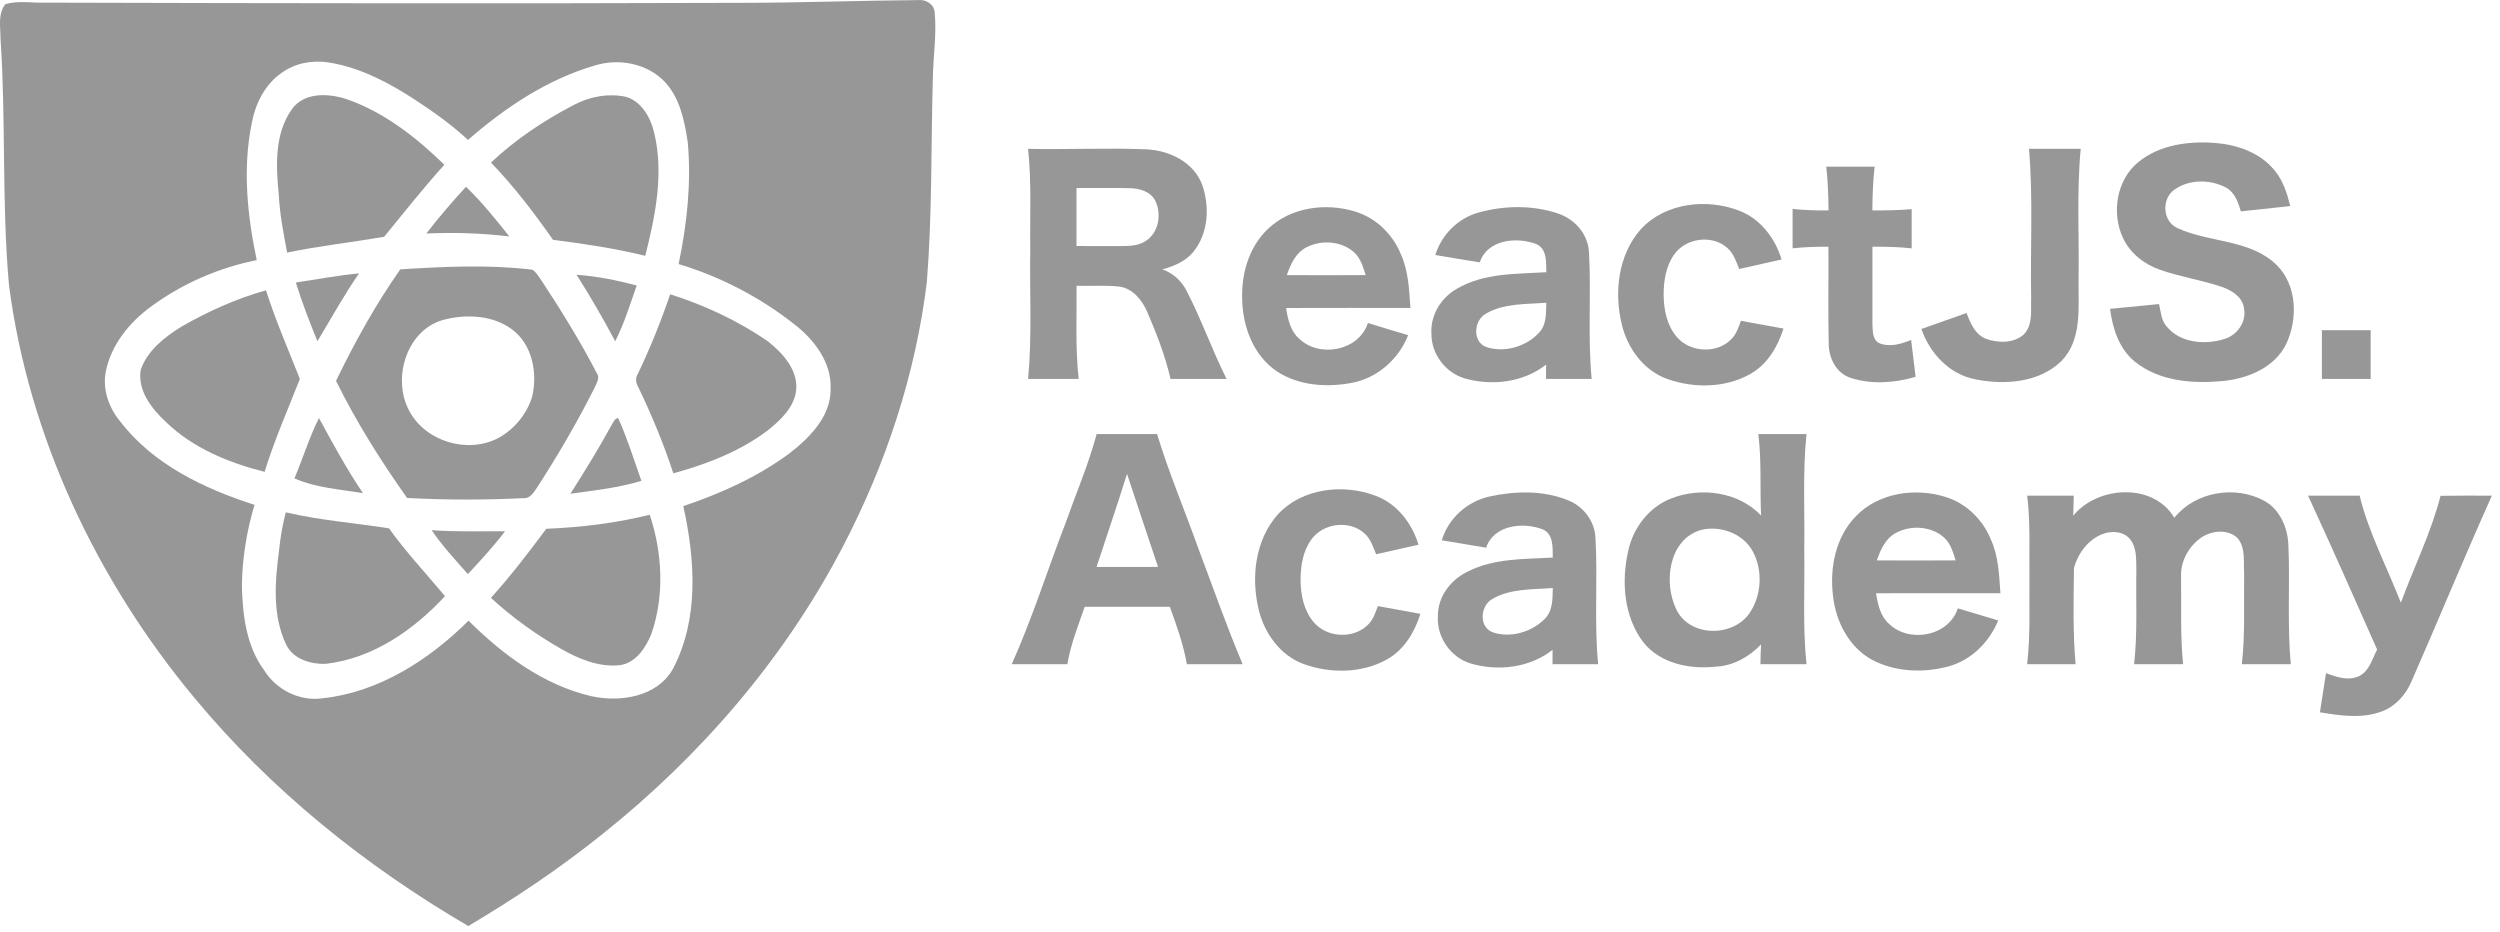 <svg width="185" height="69" viewBox="0 0 185 69" fill="none" xmlns="http://www.w3.org/2000/svg">
  <path d="M55 0.21C59.323 0.203 63.641 0.042 67.964 0.006C68.53 -0.054 69.132 0.321 69.166 0.925C69.322 2.527 69.06 4.137 69.031 5.742C68.89 10.782 68.988 15.832 68.588 20.862C67.755 27.696 65.562 34.334 62.382 40.43C58.071 48.713 51.848 55.931 44.56 61.739C41.435 64.25 38.098 66.484 34.651 68.528C27.032 64.075 20.039 58.462 14.397 51.654C7.174 42.975 2.134 32.35 0.666 21.111C0.119 15.035 0.45 8.923 0.037 2.842C0.037 2 -0.171 1.019 0.397 0.304C1.383 0.021 2.427 0.234 3.439 0.196C20.625 0.244 37.812 0.27 55 0.21ZM20.833 5.397C19.607 6.248 18.9 7.663 18.633 9.103C17.943 12.456 18.298 15.925 18.998 19.248C16.194 19.811 13.512 20.972 11.204 22.666C9.575 23.844 8.208 25.528 7.819 27.538C7.584 28.846 8.057 30.179 8.892 31.182C11.329 34.37 15.102 36.16 18.835 37.359C18.247 39.321 17.919 41.363 17.899 43.411C17.962 45.558 18.233 47.828 19.552 49.603C20.437 51.037 22.15 51.903 23.834 51.678C28.018 51.239 31.743 48.84 34.672 45.93C37.208 48.454 40.216 50.69 43.754 51.517C45.904 51.99 48.643 51.572 49.807 49.48C51.738 45.791 51.438 41.399 50.565 37.453C53.321 36.524 56.025 35.31 58.378 33.581C59.892 32.405 61.494 30.837 61.465 28.771C61.544 26.83 60.271 25.156 58.81 24.019C56.262 22.006 53.326 20.476 50.217 19.54C50.838 16.578 51.169 13.529 50.891 10.506C50.651 8.928 50.313 7.239 49.176 6.037C47.866 4.682 45.769 4.295 43.999 4.852C40.482 5.881 37.371 7.966 34.632 10.355C33.444 9.249 32.12 8.302 30.765 7.416C28.797 6.128 26.658 4.991 24.312 4.619C23.105 4.435 21.826 4.67 20.833 5.397Z" fill="#979797"/>
  <path d="M21.606 8.074C22.505 6.819 24.271 6.898 25.59 7.318C28.397 8.273 30.779 10.149 32.883 12.193C31.328 13.91 29.887 15.731 28.426 17.523C26.041 17.933 23.623 18.195 21.248 18.691C20.982 17.276 20.701 15.863 20.632 14.421C20.418 12.291 20.298 9.902 21.606 8.074Z" fill="#979797"/>
  <path d="M42.447 7.774C43.627 7.145 45.026 6.881 46.34 7.169C47.506 7.536 48.151 8.717 48.413 9.837C49.137 12.857 48.495 15.98 47.748 18.931C45.503 18.377 43.212 18.043 40.921 17.746C39.52 15.741 38.028 13.79 36.33 12.029C38.148 10.321 40.238 8.92 42.447 7.774Z" fill="#979797"/>
  <path d="M158.209 12.017C159.785 10.712 161.944 10.427 163.923 10.578C165.559 10.708 167.265 11.298 168.323 12.615C168.951 13.363 169.246 14.316 169.479 15.249C168.258 15.381 167.039 15.513 165.821 15.642C165.619 14.944 165.355 14.172 164.645 13.841C163.496 13.262 161.98 13.272 160.913 14.03C159.92 14.714 160.028 16.436 161.179 16.901C163.547 17.976 166.543 17.698 168.496 19.634C169.983 21.133 170.048 23.604 169.186 25.439C168.323 27.229 166.289 28.035 164.415 28.205C162.225 28.399 159.793 28.21 158.01 26.787C156.818 25.837 156.331 24.316 156.144 22.855C157.35 22.736 158.559 22.618 159.769 22.5C159.898 23.071 159.929 23.717 160.344 24.175C161.357 25.396 163.189 25.533 164.614 25.082C165.586 24.791 166.289 23.758 166.042 22.74C165.902 21.942 165.135 21.488 164.437 21.234C162.913 20.721 161.309 20.485 159.792 19.946C158.636 19.533 157.6 18.71 157.087 17.58C156.247 15.75 156.621 13.332 158.209 12.017Z" fill="#979797"/>
  <path d="M76.077 11.015C78.977 11.077 81.88 10.933 84.778 11.048C86.493 11.111 88.342 11.981 88.963 13.68C89.532 15.292 89.422 17.28 88.306 18.638C87.738 19.344 86.869 19.694 86.022 19.936C86.826 20.219 87.469 20.817 87.838 21.582C88.925 23.683 89.702 25.928 90.767 28.042C89.383 28.042 88.001 28.042 86.62 28.042C86.229 26.339 85.593 24.7 84.902 23.098C84.523 22.215 83.828 21.335 82.815 21.205C81.769 21.095 80.714 21.176 79.665 21.15C79.687 23.446 79.567 25.753 79.824 28.042C78.576 28.042 77.327 28.042 76.079 28.042C76.381 24.856 76.182 21.649 76.24 18.454C76.204 15.973 76.345 13.486 76.077 11.015ZM79.661 13.915C79.658 15.345 79.661 16.774 79.661 18.206C80.8 18.204 81.94 18.211 83.082 18.209C83.679 18.206 84.317 18.161 84.823 17.806C85.751 17.189 85.96 15.846 85.504 14.879C85.159 14.167 84.312 13.934 83.58 13.925C82.275 13.896 80.968 13.925 79.661 13.915Z" fill="#979797"/>
  <path d="M150.144 11.01C151.42 11.01 152.697 11.01 153.973 11.01C153.663 14.277 153.875 17.568 153.812 20.848C153.798 22.843 154.064 25.187 152.524 26.739C150.871 28.327 148.314 28.505 146.172 28.068C144.248 27.704 142.809 26.142 142.182 24.345C143.295 23.947 144.413 23.561 145.526 23.163C145.809 23.911 146.153 24.755 146.961 25.07C147.863 25.396 149.026 25.42 149.775 24.734C150.456 24.019 150.267 22.944 150.307 22.045C150.233 18.367 150.461 14.678 150.144 11.01Z" fill="#979797"/>
  <path d="M135.144 12.332C136.336 12.334 137.529 12.334 138.721 12.332C138.603 13.406 138.56 14.488 138.555 15.57C139.524 15.575 140.494 15.56 141.463 15.479C141.46 16.446 141.46 17.413 141.463 18.379C140.501 18.267 139.529 18.255 138.56 18.259C138.563 20.164 138.555 22.066 138.56 23.971C138.589 24.456 138.541 25.091 139.028 25.377C139.808 25.724 140.676 25.461 141.424 25.158C141.532 26.065 141.645 26.974 141.755 27.884C140.203 28.339 138.488 28.471 136.936 27.958C135.861 27.608 135.314 26.461 135.324 25.391C135.274 23.014 135.319 20.637 135.302 18.259C134.417 18.255 133.53 18.274 132.652 18.377C132.654 17.405 132.654 16.431 132.652 15.46C133.534 15.558 134.422 15.577 135.31 15.57C135.305 14.488 135.262 13.406 135.144 12.332Z" fill="#979797"/>
  <path d="M34.483 13.821C35.656 14.951 36.68 16.22 37.688 17.496C35.649 17.252 33.595 17.187 31.547 17.28C32.475 16.086 33.456 14.932 34.483 13.821Z" fill="#979797"/>
  <path d="M121.408 16.976C123.203 15.009 126.271 14.663 128.674 15.58C130.258 16.175 131.359 17.616 131.836 19.2C130.79 19.437 129.747 19.67 128.701 19.905C128.475 19.346 128.281 18.737 127.808 18.336C126.707 17.36 124.795 17.602 123.929 18.78C123.282 19.646 123.109 20.761 123.109 21.817C123.119 22.911 123.346 24.074 124.078 24.928C125.05 26.092 127.048 26.197 128.111 25.106C128.492 24.739 128.646 24.221 128.83 23.741C129.879 23.933 130.927 24.122 131.978 24.314C131.551 25.662 130.781 26.974 129.512 27.68C127.664 28.721 125.34 28.742 123.37 28.042C121.607 27.411 120.415 25.741 120.002 23.961C119.434 21.596 119.755 18.852 121.408 16.976Z" fill="#979797"/>
  <path d="M93.816 16.952C95.503 15.325 98.12 14.98 100.3 15.661C101.812 16.122 103.042 17.312 103.642 18.763C104.23 20.02 104.275 21.426 104.371 22.786C101.306 22.788 98.237 22.779 95.169 22.791C95.296 23.609 95.486 24.491 96.138 25.062C97.65 26.511 100.55 25.967 101.226 23.904C102.215 24.216 103.213 24.506 104.206 24.801C103.515 26.54 101.997 27.917 100.152 28.308C98.249 28.694 96.117 28.565 94.464 27.464C92.785 26.322 91.988 24.249 91.926 22.28C91.828 20.356 92.387 18.307 93.816 16.952ZM96.654 18.312C95.875 18.725 95.498 19.564 95.227 20.358C97.17 20.37 99.115 20.37 101.059 20.356C100.859 19.739 100.675 19.065 100.157 18.631C99.209 17.82 97.741 17.739 96.654 18.312Z" fill="#979797"/>
  <path d="M109.423 15.726C111.307 15.203 113.377 15.169 115.241 15.781C116.505 16.182 117.527 17.314 117.584 18.669C117.764 21.79 117.481 24.926 117.784 28.042C116.658 28.042 115.533 28.042 114.406 28.042C114.406 27.687 114.408 27.334 114.411 26.982C112.712 28.313 110.369 28.584 108.334 27.984C106.936 27.55 105.914 26.171 105.926 24.703C105.835 23.34 106.629 22.03 107.804 21.371C109.798 20.188 112.194 20.282 114.427 20.145C114.411 19.408 114.495 18.413 113.677 18.058C112.228 17.511 110.062 17.72 109.503 19.416C108.404 19.236 107.308 19.061 106.211 18.871C106.684 17.36 107.888 16.146 109.423 15.726ZM109.934 23.225C109.078 23.724 108.941 25.228 109.927 25.66C111.297 26.147 112.955 25.66 113.919 24.587C114.456 23.993 114.399 23.146 114.427 22.402C112.919 22.527 111.28 22.421 109.934 23.225Z" fill="#979797"/>
  <path d="M29.623 19.931C32.873 19.732 36.148 19.564 39.391 19.958C39.679 20.128 39.835 20.447 40.034 20.706C41.509 22.939 42.922 25.221 44.155 27.598C44.433 27.989 44.114 28.392 43.965 28.762C42.697 31.271 41.281 33.701 39.753 36.059C39.499 36.431 39.242 36.91 38.714 36.865C35.857 37.004 32.986 37.002 30.126 36.85C28.169 34.092 26.363 31.22 24.866 28.183C26.252 25.326 27.792 22.534 29.623 19.931ZM33.029 23.616C30.129 24.23 28.951 27.987 30.297 30.426C31.494 32.674 34.603 33.598 36.85 32.425C38.031 31.796 38.947 30.688 39.362 29.419C39.808 27.644 39.408 25.473 37.853 24.348C36.481 23.355 34.636 23.237 33.029 23.616Z" fill="#979797"/>
  <path d="M21.893 20.908C23.45 20.67 25 20.378 26.571 20.231C25.446 21.846 24.506 23.57 23.489 25.25C22.908 23.82 22.347 22.383 21.893 20.908Z" fill="#979797"/>
  <path d="M42.665 20.334C44.172 20.438 45.659 20.74 47.118 21.126C46.628 22.517 46.194 23.937 45.525 25.257C44.637 23.58 43.685 21.937 42.665 20.334Z" fill="#979797"/>
  <path d="M13.457 24.153C15.421 23.033 17.501 22.09 19.684 21.483C20.392 23.719 21.335 25.869 22.191 28.042C21.294 30.321 20.305 32.571 19.579 34.917C16.909 34.243 14.26 33.154 12.257 31.208C11.211 30.23 10.153 28.872 10.415 27.351C10.926 25.916 12.2 24.926 13.457 24.153Z" fill="#979797"/>
  <path d="M49.591 21.778C52.148 22.584 54.607 23.736 56.819 25.254C57.949 26.144 59.126 27.442 58.901 28.997C58.707 30.198 57.757 31.088 56.85 31.82C54.782 33.394 52.314 34.349 49.826 35.025C49.111 32.837 48.224 30.709 47.228 28.637C47.046 28.332 46.998 27.972 47.202 27.663C48.115 25.751 48.91 23.784 49.591 21.778Z" fill="#979797"/>
  <path d="M171.82 24.434C173.022 24.434 174.224 24.434 175.428 24.434C175.428 25.636 175.428 26.838 175.428 28.042C174.224 28.042 173.022 28.042 171.82 28.042C171.818 26.838 171.818 25.636 171.82 24.434Z" fill="#979797"/>
  <path d="M45.256 31.451C45.388 31.256 45.477 30.978 45.738 30.928C46.422 32.437 46.911 34.022 47.463 35.581C45.757 36.102 43.975 36.294 42.212 36.534C43.27 34.864 44.313 33.187 45.256 31.451Z" fill="#979797"/>
  <path d="M21.79 35.399C22.416 33.919 22.882 32.374 23.604 30.935C24.626 32.823 25.657 34.711 26.859 36.495C25.161 36.205 23.378 36.105 21.79 35.399Z" fill="#979797"/>
  <path d="M81.153 32.12C82.642 32.12 84.135 32.117 85.624 32.122C86.502 35.018 87.692 37.808 88.704 40.657C89.774 43.493 90.775 46.357 91.955 49.152C90.58 49.152 89.203 49.152 87.829 49.152C87.575 47.691 87.068 46.292 86.569 44.901C84.468 44.901 82.369 44.901 80.268 44.901C79.783 46.3 79.231 47.686 78.984 49.152C77.612 49.152 76.24 49.152 74.868 49.152C76.391 45.758 77.504 42.195 78.845 38.726C79.62 36.527 80.548 34.377 81.153 32.12ZM81.146 41.955C82.662 41.955 84.178 41.955 85.696 41.955C84.931 39.657 84.151 37.366 83.4 35.066C82.681 37.371 81.894 39.657 81.146 41.955Z" fill="#979797"/>
  <path d="M130.118 32.12C131.306 32.12 132.493 32.12 133.681 32.12C133.386 34.987 133.563 37.875 133.515 40.751C133.561 43.551 133.391 46.362 133.681 49.152C132.544 49.152 131.409 49.152 130.272 49.15C130.279 48.663 130.291 48.173 130.318 47.686C129.444 48.6 128.279 49.267 126.995 49.329C125.078 49.548 122.884 49.118 121.619 47.545C120.158 45.638 119.969 43.025 120.492 40.751C120.854 39.069 122.013 37.539 123.634 36.898C125.844 36.018 128.641 36.378 130.32 38.148C130.226 36.141 130.363 34.121 130.118 32.12ZM125.875 39.216C123.474 39.916 123.073 43.133 124.057 45.11C125.035 47.144 128.199 47.168 129.449 45.4C130.349 44.095 130.464 42.272 129.739 40.864C129.039 39.496 127.331 38.861 125.875 39.216Z" fill="#979797"/>
  <path d="M94.55 38.076C96.35 36.114 99.42 35.773 101.821 36.697C103.397 37.294 104.489 38.729 104.969 40.307C103.925 40.547 102.879 40.78 101.833 41.015C101.61 40.458 101.416 39.852 100.946 39.449C99.84 38.467 97.918 38.712 97.057 39.9C96.414 40.763 96.242 41.876 96.242 42.927C96.251 44.023 96.481 45.189 97.218 46.045C98.189 47.202 100.181 47.305 101.241 46.218C101.622 45.849 101.781 45.333 101.963 44.851C103.011 45.043 104.06 45.232 105.11 45.424C104.683 46.782 103.904 48.099 102.623 48.802C100.778 49.831 98.461 49.85 96.501 49.15C94.74 48.519 93.55 46.854 93.135 45.076C92.567 42.706 92.888 39.955 94.55 38.076Z" fill="#979797"/>
  <path d="M110.249 36.735C112.144 36.325 114.214 36.277 116.032 37.021C117.165 37.46 117.997 38.551 118.064 39.775C118.244 42.896 117.961 46.033 118.263 49.152C117.138 49.152 116.013 49.152 114.886 49.152C114.886 48.797 114.888 48.444 114.89 48.092C113.192 49.423 110.848 49.694 108.814 49.094C107.32 48.639 106.288 47.101 106.406 45.546C106.403 44.138 107.365 42.893 108.601 42.301C110.546 41.305 112.784 41.38 114.905 41.26C114.888 40.526 114.979 39.537 114.168 39.175C112.715 38.616 110.544 38.832 109.973 40.53C108.879 40.341 107.785 40.17 106.691 39.981C107.188 38.34 108.581 37.098 110.249 36.735ZM110.431 44.323C109.56 44.812 109.411 46.336 110.409 46.77C111.729 47.247 113.31 46.794 114.291 45.818C114.919 45.223 114.89 44.309 114.905 43.512C113.406 43.637 111.777 43.534 110.431 44.323Z" fill="#979797"/>
  <path d="M137.341 38.194C139.021 36.457 141.729 36.069 143.97 36.774C145.483 37.237 146.711 38.434 147.309 39.888C147.892 41.142 147.935 42.543 148.031 43.896C144.965 43.898 141.897 43.889 138.829 43.901C138.958 44.714 139.141 45.592 139.788 46.165C141.292 47.619 144.209 47.087 144.879 45.016C145.872 45.321 146.87 45.616 147.868 45.913C147.215 47.504 145.903 48.828 144.229 49.303C142.362 49.819 140.258 49.735 138.527 48.826C136.831 47.892 135.861 46.014 135.648 44.141C135.379 42.051 135.825 39.739 137.341 38.194ZM140.292 39.437C139.524 39.849 139.155 40.684 138.886 41.468C140.829 41.478 142.775 41.483 144.718 41.466C144.519 40.847 144.332 40.173 143.814 39.736C142.856 38.925 141.379 38.846 140.292 39.437Z" fill="#979797"/>
  <path d="M153.419 38.163C155.225 35.946 159.341 35.697 160.901 38.314C162.458 36.376 165.418 35.889 167.57 37.069C168.702 37.697 169.27 39.01 169.338 40.259C169.474 43.219 169.239 46.194 169.522 49.152C168.311 49.152 167.104 49.152 165.895 49.152C166.152 46.919 166.032 44.668 166.066 42.425C166.008 41.555 166.188 40.528 165.571 39.813C164.859 39.132 163.688 39.261 162.913 39.765C161.985 40.403 161.345 41.526 161.4 42.665C161.429 44.827 161.335 46.995 161.548 49.152C160.339 49.152 159.13 49.152 157.924 49.152C158.183 46.844 158.051 44.52 158.089 42.202C158.068 41.418 158.149 40.516 157.602 39.876C157.13 39.319 156.297 39.266 155.647 39.499C154.549 39.888 153.781 40.931 153.474 42.02C153.447 44.395 153.383 46.782 153.596 49.152C152.399 49.152 151.205 49.152 150.007 49.152C150.262 47.002 150.154 44.834 150.178 42.677C150.154 40.677 150.257 38.666 150.012 36.678C151.161 36.678 152.31 36.675 153.459 36.68C153.45 37.174 153.438 37.669 153.419 38.163Z" fill="#979797"/>
  <path d="M170.796 36.678C172.067 36.678 173.339 36.675 174.613 36.68C175.287 39.439 176.645 41.965 177.664 44.604C178.633 41.965 179.9 39.42 180.6 36.69C181.867 36.668 183.133 36.68 184.4 36.678C182.344 41.257 180.435 45.901 178.417 50.5C178 51.436 177.263 52.261 176.292 52.63C174.814 53.206 173.193 52.961 171.674 52.709C171.818 51.743 171.976 50.781 172.125 49.814C172.905 50.104 173.807 50.416 174.608 50.016C175.342 49.627 175.546 48.749 175.908 48.068C174.224 44.263 172.54 40.456 170.796 36.678Z" fill="#979797"/>
  <path d="M21.15 37.913C23.664 38.503 26.24 38.7 28.783 39.096C30.047 40.864 31.544 42.45 32.928 44.114C30.594 46.638 27.567 48.737 24.074 49.128C22.968 49.154 21.685 48.768 21.171 47.693C20.149 45.534 20.344 43.056 20.648 40.756C20.744 39.796 20.9 38.844 21.15 37.913Z" fill="#979797"/>
  <path d="M40.425 39.129C42.996 39.026 45.58 38.714 48.08 38.091C49.017 40.914 49.185 44.071 48.202 46.904C47.794 47.921 47.055 49.053 45.885 49.221C44.335 49.392 42.833 48.768 41.514 48.015C39.655 46.95 37.906 45.693 36.328 44.241C37.793 42.62 39.122 40.883 40.425 39.129Z" fill="#979797"/>
  <path d="M31.938 39.233C33.746 39.367 35.56 39.302 37.371 39.316C36.524 40.432 35.574 41.461 34.622 42.483C33.689 41.432 32.736 40.391 31.938 39.233Z" fill="#979797"/>
</svg>